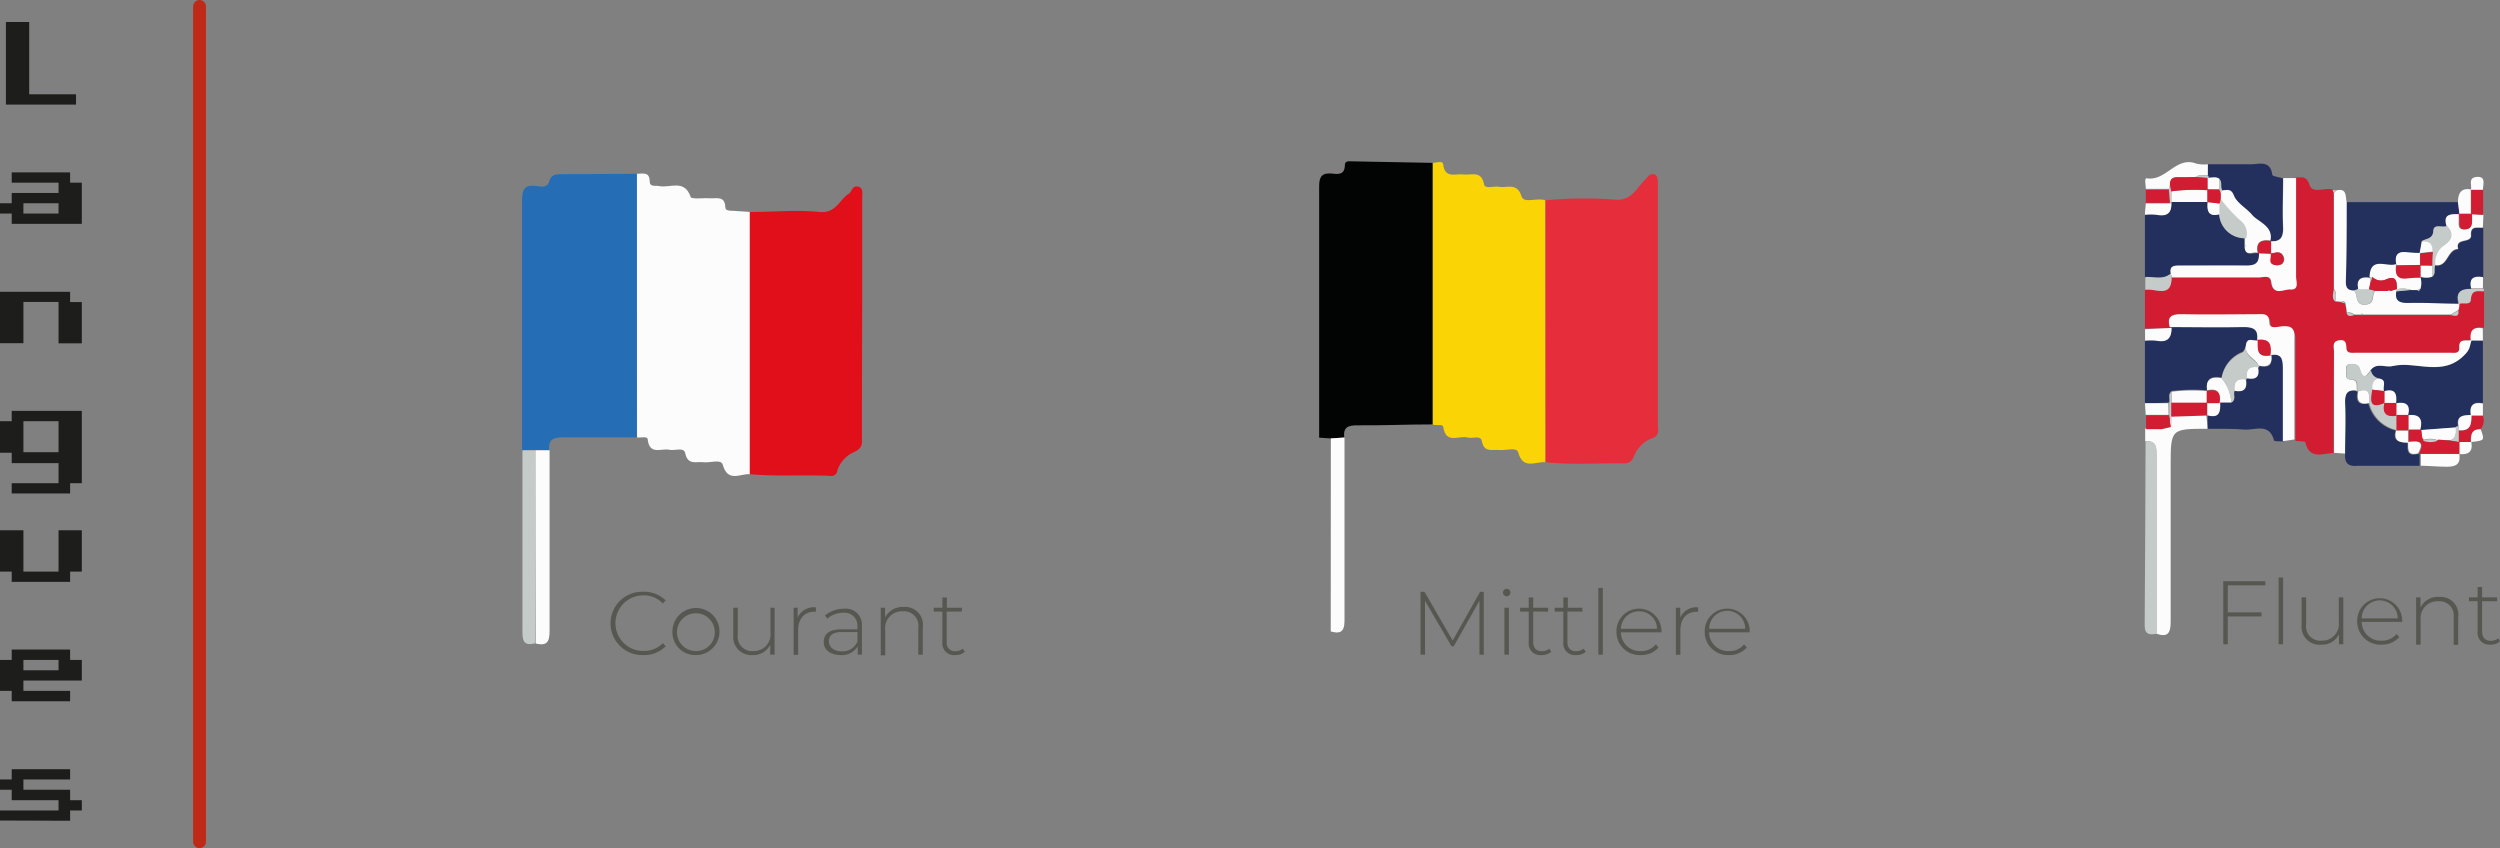 <svg xmlns="http://www.w3.org/2000/svg" viewBox="0 0 194.33 65.93"><rect x="0" y="0" width="194.33" height="65.93" fill="#808080" stroke="none"/><defs><style>.cls-1{fill:#1d1d1b;}.cls-2{fill:none;stroke:#bf2a18;stroke-linecap:round;stroke-linejoin:round;}.cls-3{fill:#fbd405;}.cls-4{fill:#020303;}.cls-5{fill:#e62d3c;}.cls-6{fill:#fcfcfc;}.cls-7{fill:#256eb5;}.cls-8{fill:#e10f1a;}.cls-9{fill:#c4cbc8;}.cls-10{fill:#d11c31;}.cls-11{fill:#23305e;}.cls-12{fill:#575751;}</style></defs><g id="Calque_2" data-name="Calque 2"><g id="langues"><path class="cls-1" d="M.46,8.13V1.71H2.27V7.33H5.91v.8Z"/><path class="cls-1" d="M.91,17.4v-.8H0v-.8H.91V15H4.55v-.8H.91v-.8H5.45v.8h.91V17.4Zm3.64-.8v-.8H1.82v.8Z"/><path class="cls-1" d="M0,26.68v-4H5.45v.8h.91v3.21H4.55V23.47H1.82v3.21Z"/><path class="cls-1" d="M.91,38.36v-.8H4.55V36H.91v-.81H0V32.74H.91v-.8H6.36v5.62H5.45v.8Zm3.64-3.21V32.74H1.82v2.41Z"/><path class="cls-1" d="M.91,45.23v-.8H0V41.22H1.82v3.21H4.55V41.22H6.36v3.21H5.45v.8Z"/><path class="cls-1" d="M.91,54.51V53.7H0V51.3H.91v-.81H5.45v.81h.91v1.6H1.82v.8H5.45v.81ZM4.55,52.1v-.8H1.82v.8Z"/><path class="cls-1" d="M0,63.78V63H4.55v-.8H.91v-.81H0v-.8H.91v-.8H5.45v.8H1.82v.8H5.45v.81h.91V63H5.45v.8Z"/><line class="cls-2" x1="15.51" y1="0.5" x2="15.51" y2="65.43"/><path class="cls-3" d="M120.14,35.93c-.76-.08-1.74.63-2.13-.77-.12-.43-1-.12-1.51-.18s-1.13.23-1.31-.68c-.09-.51-.74-.18-1.11-.29-.65-.19-1.68.55-1.89-.8,0-.29-.56-.09-.84-.22q0-10.17,0-20.33c.29,0,.79-.2.83.11.13,1.16,1,.7,1.57.79s1.4-.36,1.61.77c.07.39.77.11,1.17.19.62.12,1.39-.38,1.75.76.18.56,1.22.06,1.84.29Q120.13,25.74,120.14,35.93Z"/><path class="cls-4" d="M111.36,12.66q0,10.15,0,20.33c-2,0-3.91.09-5.87.07-.73,0-1.09.17-1,.95l-1.06.07-.89-.06c0-6.51,0-13,0-19.53,0-.75.2-1.07,1-1,.51.07,1,.09,1-.68,0-.31.32-.28.55-.27Z"/><path class="cls-5" d="M120.14,35.93q0-10.18,0-20.36a32,32,0,0,1,5.45-.05c1.28.08,1.62-.92,2.28-1.54.21-.2.3-.47.65-.44s.35.44.35.72q0,3.9,0,7.8c0,3.64,0,7.29,0,10.94,0,.44.2.91-.6,1.12a2.54,2.54,0,0,0-1.21,1.23c-.25.71-.61.68-1.1.67C124,36,122.07,36.14,120.14,35.93Z"/><path class="cls-6" d="M103.45,34.08l1.06-.07c0,4.76,0,9.51,0,14.27,0,.89-.4,1-1.07.8Z"/><path class="cls-6" d="M49.5,13.51c.43,0,1-.19,1,.58,0,.47.43.31.71.37.84.19,2-.58,2.48.86.06.18,1,.06,1.53.09s1.12-.19,1.16.69c0,.33.41.27.67.29l1.25.09q0,10.18,0,20.38c-.76-.06-1.72.68-2.12-.74-.13-.46-1-.12-1.51-.19s-1.21.27-1.41-.71c-.1-.49-.81-.16-1.24-.26-.61-.13-1.52.44-1.67-.78,0-.31-.54-.13-.83-.18Z"/><path class="cls-7" d="M49.5,13.51V34c-1.94,0-3.88,0-5.81,0-.78,0-1.07.26-1,1l-1.11,0-1,0c0-6.48,0-13,0-19.45,0-.87.24-1.21,1.12-1.09.35.05.85.17,1-.38s.56-.54,1-.54Z"/><path class="cls-8" d="M58.28,36.86q0-10.18,0-20.38c1.82,0,3.65-.19,5.46,0,1.26.11,1.52-1,2.28-1.45.18-.12.21-.61.66-.53s.34.55.34.85q0,4.24,0,8.5Q67,28.88,67,34c0,.45.09.81-.59,1.13a2.38,2.38,0,0,0-1.32,1.43.46.46,0,0,1-.55.43C62.46,36.9,60.37,37.05,58.28,36.86Z"/><path class="cls-6" d="M41.61,35l1.11,0c0,4.7,0,9.4,0,14.1,0,.87-.29,1.12-1.08.92Q41.61,42.51,41.61,35Z"/><path class="cls-9" d="M41.61,35q0,7.5,0,15c-1,.28-1-.35-1-1,0-4.67,0-9.35,0-14Z"/><path class="cls-10" d="M181.39,35.22c-.81,0-1.86.56-2.19-.83,0-.1-.5-.08-.77-.12,0-2.6,0-5.2,0-7.8,0-.75-.16-1.06-.95-1-.32,0-.93.26-1-.29,0-.76-.48-.65-.93-.65-2,0-4,0-5.94,0-.79,0-1.08.22-.88,1l0,0-2,0,0-3c.77-.18,2.06.69,2.05-1,2.25,0,4.49,0,6.73,0,.34,0,.88-.24,1,.36.13,1.09.94.53,1.42.57.79.06.5-.63.5-1,0-2.55,0-5.11,0-7.66.47,0,.85-.17,1.09.57s1.21.16,1.82.38a.31.31,0,0,0,.07.2V22.5c0,.33-.19.67.12.95l.48.05.29.08.11.76c.12.32.36.2.57.15h.53l.08,0,.08,0h6.83c.3,0,.67.21.59-.36l.07-.52v0c.31-.15.91.16.93-.41,0-.78.55-.57,1-.62l0,2.9c-.78-.15-1,.22-.93.95l0,0c-.37.13-1-.2-1,.61,0,.49-.37.4-.65.4h-7.43c-.28,0-.68.11-.7-.36s-.15-.68-.61-.6-.35.54-.35.85C181.38,30,181.39,32.59,181.39,35.22Z"/><path class="cls-11" d="M182.41,15.71h8.65c0,.31.08.62.11.93-.62,0-1.24,0-.95.91-.34.18-1-.19-1.05.34,0,.72-.58.62-.92.86l-.11.92a8.6,8.6,0,0,1-1-.05c-.84-.13-1,.29-.84,1-.73.23-2-.7-2.07,1-.71-.12-1.07.13-.9.89l-.3.12c-.45,0-.68-.14-.67-.67C182.39,19.85,182.39,17.78,182.41,15.71Z"/><path class="cls-11" d="M166.73,21.58V16.65a4.57,4.57,0,0,1,.91,0c.84.18,1.2-.14,1.14-1h2.81c-.06.67,0,1.19.91,1a2,2,0,0,0,2.1,1.86V19s-.06.05-.06.08,0,.12.06.19c0,.79.65.27,1,.44.08.73-.21,1-1,.95-1.7-.06-3.41,0-5.11,0-.47,0-.89,0-.74.66C168.13,21.78,167.4,21.49,166.73,21.58Z"/><path class="cls-11" d="M166.73,31.37c0-1.65,0-3.29,0-4.94a3.86,3.86,0,0,1,.9,0c.83.19,1.18-.15,1.16-1l0,0c1.93,0,3.87,0,5.8,0,.76,0,1.06.21,1,1-.31.17-.93-.35-1,.44-.09.16-.13.39-.27.47a2.61,2.61,0,0,0-1.63,2c-.8-.14-1.26.08-1.1,1a13.7,13.7,0,0,0-2.79.05c-.33.24-.05.63-.25.9Z"/><path class="cls-11" d="M193,26.47c0,1.62,0,3.24,0,4.87-.76-.15-1.07.17-.93.93l0,0c-.56,0-1.19,0-1,.89a.2.2,0,0,0-.19.08l-2.8.21c.22-.81,0-1.27-.94-1.16.21-.82-.18-1.06-.93-.93.11-.73-.07-1.17-.93-.93-.17-.32.28-.9-.42-1a.73.73,0,0,1-.64-.64c.47-.64,1.15-.19,1.72-.33,1.85-.43,3.94.93,5.66-.94.39-.41.34-.71.47-1.08l0,0Z"/><path class="cls-6" d="M171.61,33.33c-2.87,0-2.88,0-2.88,2.9,0,4,0,8.06,0,12.09,0,.88-.21,1.25-1.11.94,0-4.61,0-9.22,0-13.83,0-.62,0-1.21-.87-1.12,0-.32,0-.63,0-1h1.23l.7-.17,0-.8,2.82-.13Z"/><path class="cls-11" d="M171.61,33.33c0-.36,0-.72,0-1.07l0,0c.91.26,1-.23.93-1l.94,0c.39-.22.1-.63.24-.91.75.15,1-.18.88-.89l.07,0V29.4c.71.14,1-.1.87-.86l.08,0,0-.09c.69.15,1.07,0,.9-.83.83-.14,1,.22,1,1-.06,1.9,0,3.79,0,5.69-.26,0-.73,0-.75-.06-.37-1.43-1.51-.78-2.34-.86S172.53,33.34,171.61,33.33Z"/><path class="cls-6" d="M192.12,26.43c-.13.37-.08.67-.47,1.08-1.72,1.87-3.81.51-5.66.94-.57.14-1.25-.31-1.72.33s-.62.7-.84-.08c-.1-.35-.4-.43-.73-.4s-.35.2-.31.47-.21.71.38.74.36.54.45.86c-.68-.09-.92.16-.89.89,0,1.34,0,2.68,0,4l-.9-.06c0-2.63,0-5.26,0-7.89,0-.31-.18-.75.35-.85s.6.17.61.6.42.36.7.36h7.43c.28,0,.68.09.65-.4C191.1,26.23,191.75,26.56,192.12,26.43Z"/><path class="cls-11" d="M182.29,35.28c0-1.34.09-2.68,0-4,0-.73.21-1,.89-.89l0,.06h.06c-.13.69.05,1.09.85.91a2.87,2.87,0,0,0,2.12,2.1c-.24.86.32.92.93.94l0,0c0,.52-.09,1.11.77.89a.24.24,0,0,0,.17,0l0,.92c-1.62,0-3.25,0-4.87,0C182.55,36.27,182.23,36,182.29,35.28Z"/><path class="cls-11" d="M171.62,12.77c1.11,0,2.22,0,3.33,0,.65,0,1.52-.35,1.68.81,0,.13.54.19.83.28,0,1.3-.06,2.61,0,3.91,0,.79-.28,1-1,1,.27-1.17-.95-1.36-1.41-2s-1.17-.89-1.42-1.51-.55-.4-.9-.41c-.17-.28,0-.65-.24-.9s-.57-.07-.86-.08a.12.12,0,0,0-.06-.19Z"/><path class="cls-6" d="M182.41,15.71c0,2.07,0,4.14-.07,6.2,0,.53.22.67.67.67.3.38,0,1.25,1,1.08.65-.12.3-.8.66-1.07l1,0h.17l.51-.15h0l-.07.07,0,.1c-.09.68.16.93.89.9,1.34,0,2.68,0,4,.06,0,.17,0,.35-.07.52l-.59.36h-6.82c-.06-.1-.11-.11-.17,0H183a.65.65,0,0,0-.58-.15c0-.25-.08-.5-.11-.76a.19.19,0,0,0-.29-.08l-.48-.05c0-.32.14-.66-.12-.95V15l.19-.2C182.44,14.6,182.31,15.26,182.41,15.71Z"/><path class="cls-6" d="M176.48,18.75c.7.05,1-.19,1-1-.06-1.3,0-2.61,0-3.91l1,0c0,2.55,0,5.11,0,7.66,0,.39.29,1.08-.5,1-.48,0-1.29.52-1.42-.57-.07-.6-.61-.36-1-.36-2.24,0-4.48,0-6.73,0a2.76,2.76,0,0,0-.08-.27c-.15-.67.27-.66.74-.66,1.7,0,3.41,0,5.11,0,.76,0,1-.22,1-.95h.93c.12.31-.26.81.34.92a.76.76,0,0,0,.52-.08.5.5,0,0,0,.1-.63c-.23-.46-.64-.21-1-.19l0-1Z"/><path class="cls-6" d="M177.45,34.29c0-1.9,0-3.79,0-5.69,0-.79-.17-1.15-1-1l0,0c.09-.73,0-1.32-1-1.18h0c.09-.74-.21-1-1-1-1.93.05-3.87,0-5.8,0-.2-.77.09-1,.88-1,2,.05,4,0,5.94,0,.45,0,.9-.11.93.65,0,.55.64.32,1,.29.79-.07,1,.24.95,1,0,2.6,0,5.2,0,7.8Z"/><path class="cls-11" d="M191.16,23.61c-1.34,0-2.68-.1-4-.06-.73,0-1-.22-.89-.9l1.16-.11h.5c.13.11.17.05.19-.08a1.48,1.48,0,0,0,0-.93,1.45,1.45,0,0,0,.92,0c.33-.23.09-.62.25-.9,1,.2.94-1.21,1.81-1.25-.28-.91,1-.41,1-1.06-.06-.81.52-.55.93-.61,0,1.3,0,2.6,0,3.9-.69-.11-1.12.06-.92.88-.84,0-1.27.27-1,1.17Z"/><path class="cls-9" d="M166.78,34.31c.89-.09.87.5.87,1.12,0,4.61,0,9.22,0,13.83-.52.1-.94.09-.94-.62Q166.76,41.47,166.78,34.31Z"/><path class="cls-6" d="M193,17.68c-.41.06-1-.2-.93.61,0,.65-1.25.15-1,1.06-.87,0-.78,1.45-1.81,1.25a1.58,1.58,0,0,1,.71-1.55c.59-.39.76-.9.2-1.49-.29-.93.33-.92.95-.91h0c0,.18,0,.37,0,.55s-.09.64.4.63.61-.21.58-.63c0-.19,0-.37,0-.56l0,0,.94.05Z"/><path class="cls-6" d="M171.62,12.77l0,.85c-.31,0-.65-.09-.93.14-.41,0-.83,0-1.24,0s-.76,0-.75.56l-.1.36H166.8c0-.29-.14-.86.08-.82,1.48.25,2.26-1.73,3.82-1.15A2.56,2.56,0,0,0,171.62,12.77Z"/><path class="cls-6" d="M188.17,36.2l0-.92h3c.1.71-.16,1-.93,1S188.86,36.21,188.17,36.2Z"/><path class="cls-9" d="M168.73,21.26a2.76,2.76,0,0,1,.08.27c0,1.72-1.28.85-2.05,1l0-1C167.4,21.49,168.13,21.78,168.73,21.26Z"/><path class="cls-10" d="M168.75,33.19l-.7.17h-1.23l0-1.08,1.78,0Z"/><path class="cls-10" d="M193,32.3a1.09,1.09,0,0,1-.19,1.08c-.73,0-.79.43-.75,1l0,0-.94,0v-.92c.94.1,1-.54,1-1.19l0,0Z"/><path class="cls-6" d="M168.78,15.7c.06.84-.3,1.16-1.14,1a4.57,4.57,0,0,0-.91,0c0-.3.05-.59.07-.89h1.94l0-.07Z"/><path class="cls-6" d="M168.8,25.49c0,.81-.33,1.15-1.16,1a3.86,3.86,0,0,0-.9,0c0-.3,0-.6,0-.9Z"/><path class="cls-6" d="M191.17,16.65c0-.31-.07-.62-.11-.93,0-.68.24-1.13,1-1,0,.63,0,1.25,0,1.88l0,0h-.94Z"/><path class="cls-6" d="M168.57,32.25l-1.78,0-.06-.91,1.82,0C168.56,31.65,168.56,32,168.57,32.25Z"/><path class="cls-10" d="M168.66,15.77H166.8v-1h1.77Z"/><path class="cls-10" d="M192.09,16.65c0-.63,0-1.25,0-1.88v0l.93,0V16.7Z"/><path class="cls-9" d="M191.15,23.63c-.31-.9.12-1.21,1-1.17l.91,0a.21.21,0,0,1,0,.19c-.42,0-.93-.17-1,.61C192.06,23.79,191.46,23.48,191.15,23.63Z"/><path class="cls-6" d="M191.16,34.36l.94,0c.14.77-.23,1-.95.94h0l0-.92Z"/><path class="cls-6" d="M193,32.3l-.93,0c-.14-.76.17-1.08.93-.93Z"/><path class="cls-6" d="M193,14.75l-.93,0c.1-.35-.27-.95.47-1S193,14.38,193,14.75Z"/><path class="cls-6" d="M193,26.47l-.94,0c-.11-.73.15-1.1.93-.95Z"/><path class="cls-6" d="M193,22.42l-.91,0c-.2-.82.23-1,.92-.88Z"/><path class="cls-6" d="M192.08,34.36c0-.55,0-1,.75-1C193.15,34.24,193.15,34.24,192.08,34.36Z"/><path class="cls-9" d="M181.6,14.78l-.19.2a.31.31,0,0,1-.07-.2Z"/><path class="cls-9" d="M190.5,24.49l.59-.36C191.17,24.7,190.8,24.53,190.5,24.49Z"/><path class="cls-9" d="M181.41,22.5c.26.29.14.63.12.95C181.22,23.17,181.37,22.83,181.41,22.5Z"/><path class="cls-9" d="M182.41,24.34a.65.65,0,0,1,.58.15C182.77,24.54,182.53,24.66,182.41,24.34Z"/><path class="cls-9" d="M182,23.5a.19.19,0,0,1,.29.08Z"/><path class="cls-9" d="M183.51,24.49c.06-.11.11-.1.17,0l-.09,0Z"/><path class="cls-6" d="M188.14,21.54a1.48,1.48,0,0,1,0,.93.15.15,0,0,0-.19.08h-.5a2,2,0,0,0-1.13-.06h0c0-.59,0-1.14-.91-.74a.93.93,0,0,1-1-.22l-.22,0,0,0c.06-1.66,1.34-.73,2.07-1h0c-.11.68,0,1.12.86,1a8.77,8.77,0,0,1,1-.05Z"/><path class="cls-9" d="M190.22,17.56c.56.59.39,1.1-.2,1.49a1.58,1.58,0,0,0-.71,1.55c-.16.28.08.67-.25.9v-.85l0-1.09c0-.59-.24-.86-.83-.8.34-.24.89-.14.92-.86C189.2,17.37,189.88,17.74,190.22,17.56Z"/><path class="cls-6" d="M186.28,20.61c-.15-.69,0-1.11.84-1a8.6,8.6,0,0,0,1,.05h0v.95l0,0h-1.87Z"/><path class="cls-9" d="M184.64,22.59c-.36.27,0,.95-.66,1.07-.93.17-.67-.7-1-1.08l.3-.12.83,0Z"/><path class="cls-6" d="M188.25,18.76c.59-.06.87.21.83.8l-1,.11h0Z"/><path class="cls-6" d="M184.14,22.48l-.83,0c-.17-.76.19-1,.9-.89l0,0,.05.48Z"/><path class="cls-6" d="M172.75,14.79c.35,0,.67-.18.9.41s1,1,1.42,1.51,1.68.87,1.41,2v0c-.75-.12-1.15.12-1,.95h0c-.31-.17-.94.35-1-.44v-.71a1.26,1.26,0,0,0-.46-1.39,11.93,11.93,0,0,1-1.51-1.65V15Z"/><path class="cls-9" d="M172.63,15.48a11.93,11.93,0,0,0,1.51,1.65,1.26,1.26,0,0,1,.46,1.39,2,2,0,0,1-2.1-1.86l0-.84Z"/><path class="cls-6" d="M171.59,15.7h-2.81c0-.28,0-.56,0-.83a13.38,13.38,0,0,1,2.83-.09l0,0v.93Z"/><path class="cls-6" d="M172.53,15.82l0,.84c-.89.23-1-.29-.91-1v0Z"/><path class="cls-9" d="M174.59,19v.27c0-.07-.05-.13-.06-.19S174.57,19,174.59,19Z"/><path class="cls-9" d="M173.69,30.38c-.14.28.15.69-.24.91a3.39,3.39,0,0,0-.76-1.89,2.61,2.61,0,0,1,1.63-2c.14-.08.18-.31.27-.47-.11.79.74,1,1,1.54l0,.09-.08,0c-.65-.08-.95.2-.87.86v.07l-.07,0C173.88,29.39,173.61,29.71,173.69,30.38Z"/><path class="cls-6" d="M168.8,30.45a13.7,13.7,0,0,1,2.79-.05h0v.95l0,0-2.78,0Z"/><path class="cls-6" d="M172.69,29.4a3.39,3.39,0,0,1,.76,1.89l-.94,0,0,0c.13-.76-.12-1.15-.95-.95h0C171.43,29.48,171.89,29.26,172.69,29.4Z"/><path class="cls-6" d="M175.57,28.42c-.24-.57-1.09-.75-1-1.54s.65-.27,1-.44h0c-.09.71-.14,1.4,1,1.18l0,0C176.64,28.38,176.26,28.57,175.57,28.42Z"/><path class="cls-9" d="M168.8,30.45c0,.28,0,.57,0,.85l0,1.09,0,.8-.18-.94c0-.3,0-.6,0-.9C168.75,31.08,168.47,30.69,168.8,30.45Z"/><path class="cls-9" d="M186.28,33.43a2.87,2.87,0,0,1-2.12-2.1c0-.55.12-1.25-.85-.91h-.06l0-.06c-.09-.32.17-.84-.45-.86s-.34-.44-.38-.74,0-.44.31-.47.63.05.73.4c.22.78.51.61.84.08a.73.73,0,0,0,.64.64c-.51.09-.48.5-.51.87-.1.73-.33,1.58.95,1h0c-.18.8.13,1.13.94,1v1.17Z"/><path class="cls-6" d="M188.13,33.43l2.8-.21c0,.43,0,.83-.44,1h-1a1.58,1.58,0,0,0-1.17,0c-.24-.22-.07-.53-.19-.78Z"/><path class="cls-6" d="M187.19,32.27c.93-.11,1.16.35.94,1.16h-.94l0,0V32.25Z"/><path class="cls-6" d="M192.11,32.25c0,.65,0,1.29-1,1.19l0-.3C190.92,32.25,191.55,32.29,192.11,32.25Z"/><path class="cls-6" d="M186.26,31.34c.75-.13,1.14.11.93.93l0,0h-.94v-.93Z"/><path class="cls-6" d="M185.33,30.41c.86-.24,1,.2.93.93l0,0h-.93v-.94Z"/><path class="cls-6" d="M184.4,30.29c0-.37,0-.78.51-.87.7.09.25.67.42,1l0,0Z"/><path class="cls-9" d="M191.12,33.14l0,.3v.92h0l-.69-.11c.49-.2.49-.6.44-1A.2.2,0,0,1,191.12,33.14Z"/><path class="cls-10" d="M168.78,32.39l0-1.09,2.78,0v1l0,0Z"/><path class="cls-9" d="M167.8,33.37h0Z"/><path class="cls-6" d="M171.58,32.28v-1l0,0h1l0,0C172.62,32.05,172.49,32.54,171.58,32.28Z"/><path class="cls-6" d="M173.69,30.38c-.08-.67.19-1,.88-.89C174.7,30.2,174.44,30.53,173.69,30.38Z"/><path class="cls-6" d="M174.64,29.4c-.08-.66.22-.94.87-.86C175.68,29.3,175.35,29.54,174.64,29.4Z"/><path class="cls-10" d="M190.49,34.25l.69.11,0,.92h-3a.24.24,0,0,1-.17,0c.59-1-.09-1-.77-.89l0,0,0-1h.95c.12.25,0,.56.19.78a1.53,1.53,0,0,0,1.17,0Z"/><path class="cls-6" d="M183.31,30.42c1-.34.83.36.85.91C183.36,31.51,183.18,31.11,183.31,30.42Z"/><path class="cls-6" d="M187.19,33.41l0,1c-.61,0-1.17-.08-.93-.94h.94Z"/><path class="cls-6" d="M187.19,34.35c.68-.07,1.36-.14.77.89C187.1,35.46,187.19,34.87,187.19,34.35Z"/><path class="cls-6" d="M171.65,13.81c.29,0,.59-.1.86.08,0,.28,0,.56,0,.84l-.93,0,0,0v-.94Z"/><path class="cls-9" d="M172.5,14.73c0-.28,0-.56,0-.84.28.25.07.62.24.9l-.12.23Z"/><path class="cls-9" d="M170.66,13.76c.28-.23.62-.11.93-.14a.12.12,0,0,1,.06.19l-.05,0Z"/><path class="cls-10" d="M184.14,22.48l.1-.45c0-.17.11-.34.17-.51a.93.93,0,0,0,1,.22c.88-.4.89.15.91.74l-.51.15-.08-.06-.09.05-1,0Z"/><path class="cls-9" d="M186.28,22.48a2,2,0,0,1,1.13.06l-1.16.11,0-.1Z"/><path class="cls-9" d="M185.6,22.62l.09-.05.08.06Z"/><path class="cls-10" d="M175.54,19.68c-.2-.83.2-1.07,1-.95l0,1,0,0Z"/><path class="cls-10" d="M176.45,19.7c.35,0,.76-.27,1,.19a.5.5,0,0,1-.1.63.76.76,0,0,1-.52.08c-.6-.11-.22-.61-.34-.92Z"/><path class="cls-10" d="M176.49,27.61c-1.09.22-1-.47-1-1.18C176.52,26.29,176.58,26.88,176.49,27.61Z"/><path class="cls-6" d="M189.06,20.65v.85a1.45,1.45,0,0,1-.92,0h0v-1l0,0Z"/><path class="cls-9" d="M187.91,22.55a.15.15,0,0,1,.19-.08C188.08,22.6,188,22.66,187.91,22.55Z"/><path class="cls-10" d="M191.16,16.64h1c0,.19,0,.37,0,.56,0,.42-.15.62-.58.63s-.4-.34-.4-.63S191.15,16.82,191.16,16.64Z"/><path class="cls-10" d="M170.66,13.76l.94.09v.94a13.38,13.38,0,0,0-2.83.09c0-.18-.07-.36-.1-.53,0-.54.34-.58.75-.56S170.25,13.77,170.66,13.76Z"/><path class="cls-9" d="M168.67,14.35c0,.17.07.35.1.53s0,.55,0,.83l0,.07h-.08l-.09-1.06C168.6,14.59,168.63,14.47,168.67,14.35Z"/><path class="cls-10" d="M188.15,20.59v1a8.77,8.77,0,0,0-1,.05c-.83.12-1-.32-.86-1Z"/><path class="cls-9" d="M184.41,21.52c-.06.17-.12.34-.17.51,0-.16,0-.32-.05-.48Z"/><path class="cls-10" d="M189.06,20.65l-.94,0v-.95l1-.11C189.07,19.93,189.06,20.29,189.06,20.65Z"/><path class="cls-10" d="M172.5,14.73l.13.29v.46l-.1.34-.95-.1v-1Z"/><path class="cls-10" d="M172.53,31.34h-1v-.95C172.41,30.19,172.66,30.58,172.53,31.34Z"/><path class="cls-10" d="M187.22,33.44h-.94V32.25h.94Z"/><path class="cls-10" d="M184.4,30.29l.95.1v.94C184.07,31.87,184.3,31,184.4,30.29Z"/><path class="cls-10" d="M185.34,31.32h.94v1C185.47,32.45,185.16,32.12,185.34,31.32Z"/><path class="cls-9" d="M189.5,34.25a1.53,1.53,0,0,1-1.17,0A1.58,1.58,0,0,1,189.5,34.25Z"/><path class="cls-12" d="M47.46,48.44A2.45,2.45,0,0,1,50,46a2.35,2.35,0,0,1,1.74.67l-.22.24A2,2,0,0,0,50,46.28a2.16,2.16,0,1,0,0,4.32A2.09,2.09,0,0,0,51.53,50l.22.23a2.33,2.33,0,0,1-1.74.69A2.46,2.46,0,0,1,47.46,48.44Z"/><path class="cls-12" d="M52.27,49.06a1.83,1.83,0,1,1,1.82,1.86A1.77,1.77,0,0,1,52.27,49.06Zm3.29,0a1.47,1.47,0,1,0-1.47,1.55A1.45,1.45,0,0,0,55.56,49.06Z"/><path class="cls-12" d="M60.21,47.24v3.65h-.34v-.78a1.45,1.45,0,0,1-1.38.81A1.4,1.4,0,0,1,57,49.37V47.24h.35v2.1a1.12,1.12,0,0,0,1.21,1.27,1.29,1.29,0,0,0,1.33-1.43V47.24Z"/><path class="cls-12" d="M63.42,47.21v.34h-.09c-.81,0-1.29.54-1.29,1.45v1.9h-.35V47.24H62V48A1.39,1.39,0,0,1,63.42,47.21Z"/><path class="cls-12" d="M67,48.57v2.32h-.33v-.65a1.41,1.41,0,0,1-1.32.68c-.82,0-1.32-.42-1.32-1s.35-1,1.37-1h1.25v-.29a1,1,0,0,0-1.08-1,1.9,1.9,0,0,0-1.26.46l-.18-.25a2.27,2.27,0,0,1,1.47-.52A1.24,1.24,0,0,1,67,48.57Zm-.35,1.24v-.68H65.43c-.76,0-1,.31-1,.73s.37.77,1,.77A1.24,1.24,0,0,0,66.67,49.81Z"/><path class="cls-12" d="M71.73,48.76v2.13h-.35v-2.1a1.11,1.11,0,0,0-1.18-1.27A1.31,1.31,0,0,0,68.81,49v1.94h-.35V47.24h.34V48a1.51,1.51,0,0,1,1.45-.82A1.38,1.38,0,0,1,71.73,48.76Z"/><path class="cls-12" d="M75,50.66a1.09,1.09,0,0,1-.75.26.91.91,0,0,1-1-1V47.54h-.67v-.3h.67v-.8h.35v.8h1.17v.3H73.59v2.35a.64.64,0,0,0,.68.73.86.86,0,0,0,.57-.2Z"/><path class="cls-12" d="M115,50.89V46.7l-2,3.54h-.17l-2.06-3.53v4.18h-.35V46h.31l2.19,3.79L115.05,46h.29v4.9Z"/><path class="cls-12" d="M116.83,46.07a.29.29,0,1,1,.29.28A.29.29,0,0,1,116.83,46.07Zm.11,1.17h.35v3.65h-.35Z"/><path class="cls-12" d="M120.58,50.66a1.07,1.07,0,0,1-.75.26.9.9,0,0,1-1-1V47.54h-.67v-.3h.67v-.8h.35v.8h1.16v.3h-1.16v2.35c0,.47.23.73.68.73a.86.86,0,0,0,.57-.2Z"/><path class="cls-12" d="M123.27,50.66a1.07,1.07,0,0,1-.75.26.9.9,0,0,1-1-1V47.54h-.67v-.3h.67v-.8h.35v.8H123v.3h-1.16v2.35c0,.47.23.73.68.73a.82.82,0,0,0,.56-.2Z"/><path class="cls-12" d="M124.24,45.7h.35v5.19h-.35Z"/><path class="cls-12" d="M129.16,49.15H126a1.47,1.47,0,0,0,1.54,1.46,1.45,1.45,0,0,0,1.17-.52l.21.24a1.77,1.77,0,0,1-1.38.59,1.8,1.8,0,0,1-1.89-1.86,1.75,1.75,0,1,1,3.5,0S129.16,49.11,129.16,49.15ZM126,48.88h2.8a1.37,1.37,0,0,0-1.4-1.36A1.39,1.39,0,0,0,126,48.88Z"/><path class="cls-12" d="M132,47.21v.34h-.08c-.82,0-1.3.54-1.3,1.45v1.9h-.35V47.24h.34V48A1.37,1.37,0,0,1,132,47.21Z"/><path class="cls-12" d="M136,49.15h-3.15a1.48,1.48,0,0,0,1.55,1.46,1.46,1.46,0,0,0,1.17-.52l.21.24a1.77,1.77,0,0,1-1.38.59,1.8,1.8,0,0,1-1.89-1.86,1.75,1.75,0,1,1,3.5,0S136,49.11,136,49.15Zm-3.14-.27h2.8a1.4,1.4,0,0,0-2.8,0Z"/><path class="cls-12" d="M173.17,45.5v2.1h2.62v.32h-2.62v2.16h-.35v-4.9h3.27v.32Z"/><path class="cls-12" d="M177.12,44.89h.35v5.19h-.35Z"/><path class="cls-12" d="M182.15,46.43v3.65h-.34V49.3a1.43,1.43,0,0,1-1.38.81,1.39,1.39,0,0,1-1.52-1.55V46.43h.35v2.11a1.11,1.11,0,0,0,1.2,1.26,1.29,1.29,0,0,0,1.34-1.43V46.43Z"/><path class="cls-12" d="M186.72,48.34h-3.14a1.47,1.47,0,0,0,1.54,1.46,1.45,1.45,0,0,0,1.17-.52l.21.24a1.77,1.77,0,0,1-1.38.59,1.8,1.8,0,0,1-1.89-1.86,1.75,1.75,0,1,1,3.5,0S186.72,48.3,186.72,48.34Zm-3.14-.27h2.8a1.4,1.4,0,0,0-2.8,0Z"/><path class="cls-12" d="M191.08,48v2.13h-.35V48a1.11,1.11,0,0,0-1.18-1.26,1.31,1.31,0,0,0-1.39,1.43v1.94h-.35V46.43h.34v.79a1.5,1.5,0,0,1,1.45-.82A1.38,1.38,0,0,1,191.08,48Z"/><path class="cls-12" d="M194.33,49.85a1.06,1.06,0,0,1-.74.26.91.91,0,0,1-1-1V46.73h-.67v-.3h.67v-.8h.35v.8h1.16v.3h-1.16v2.35c0,.47.23.73.68.73a.86.86,0,0,0,.57-.2Z"/></g></g></svg>